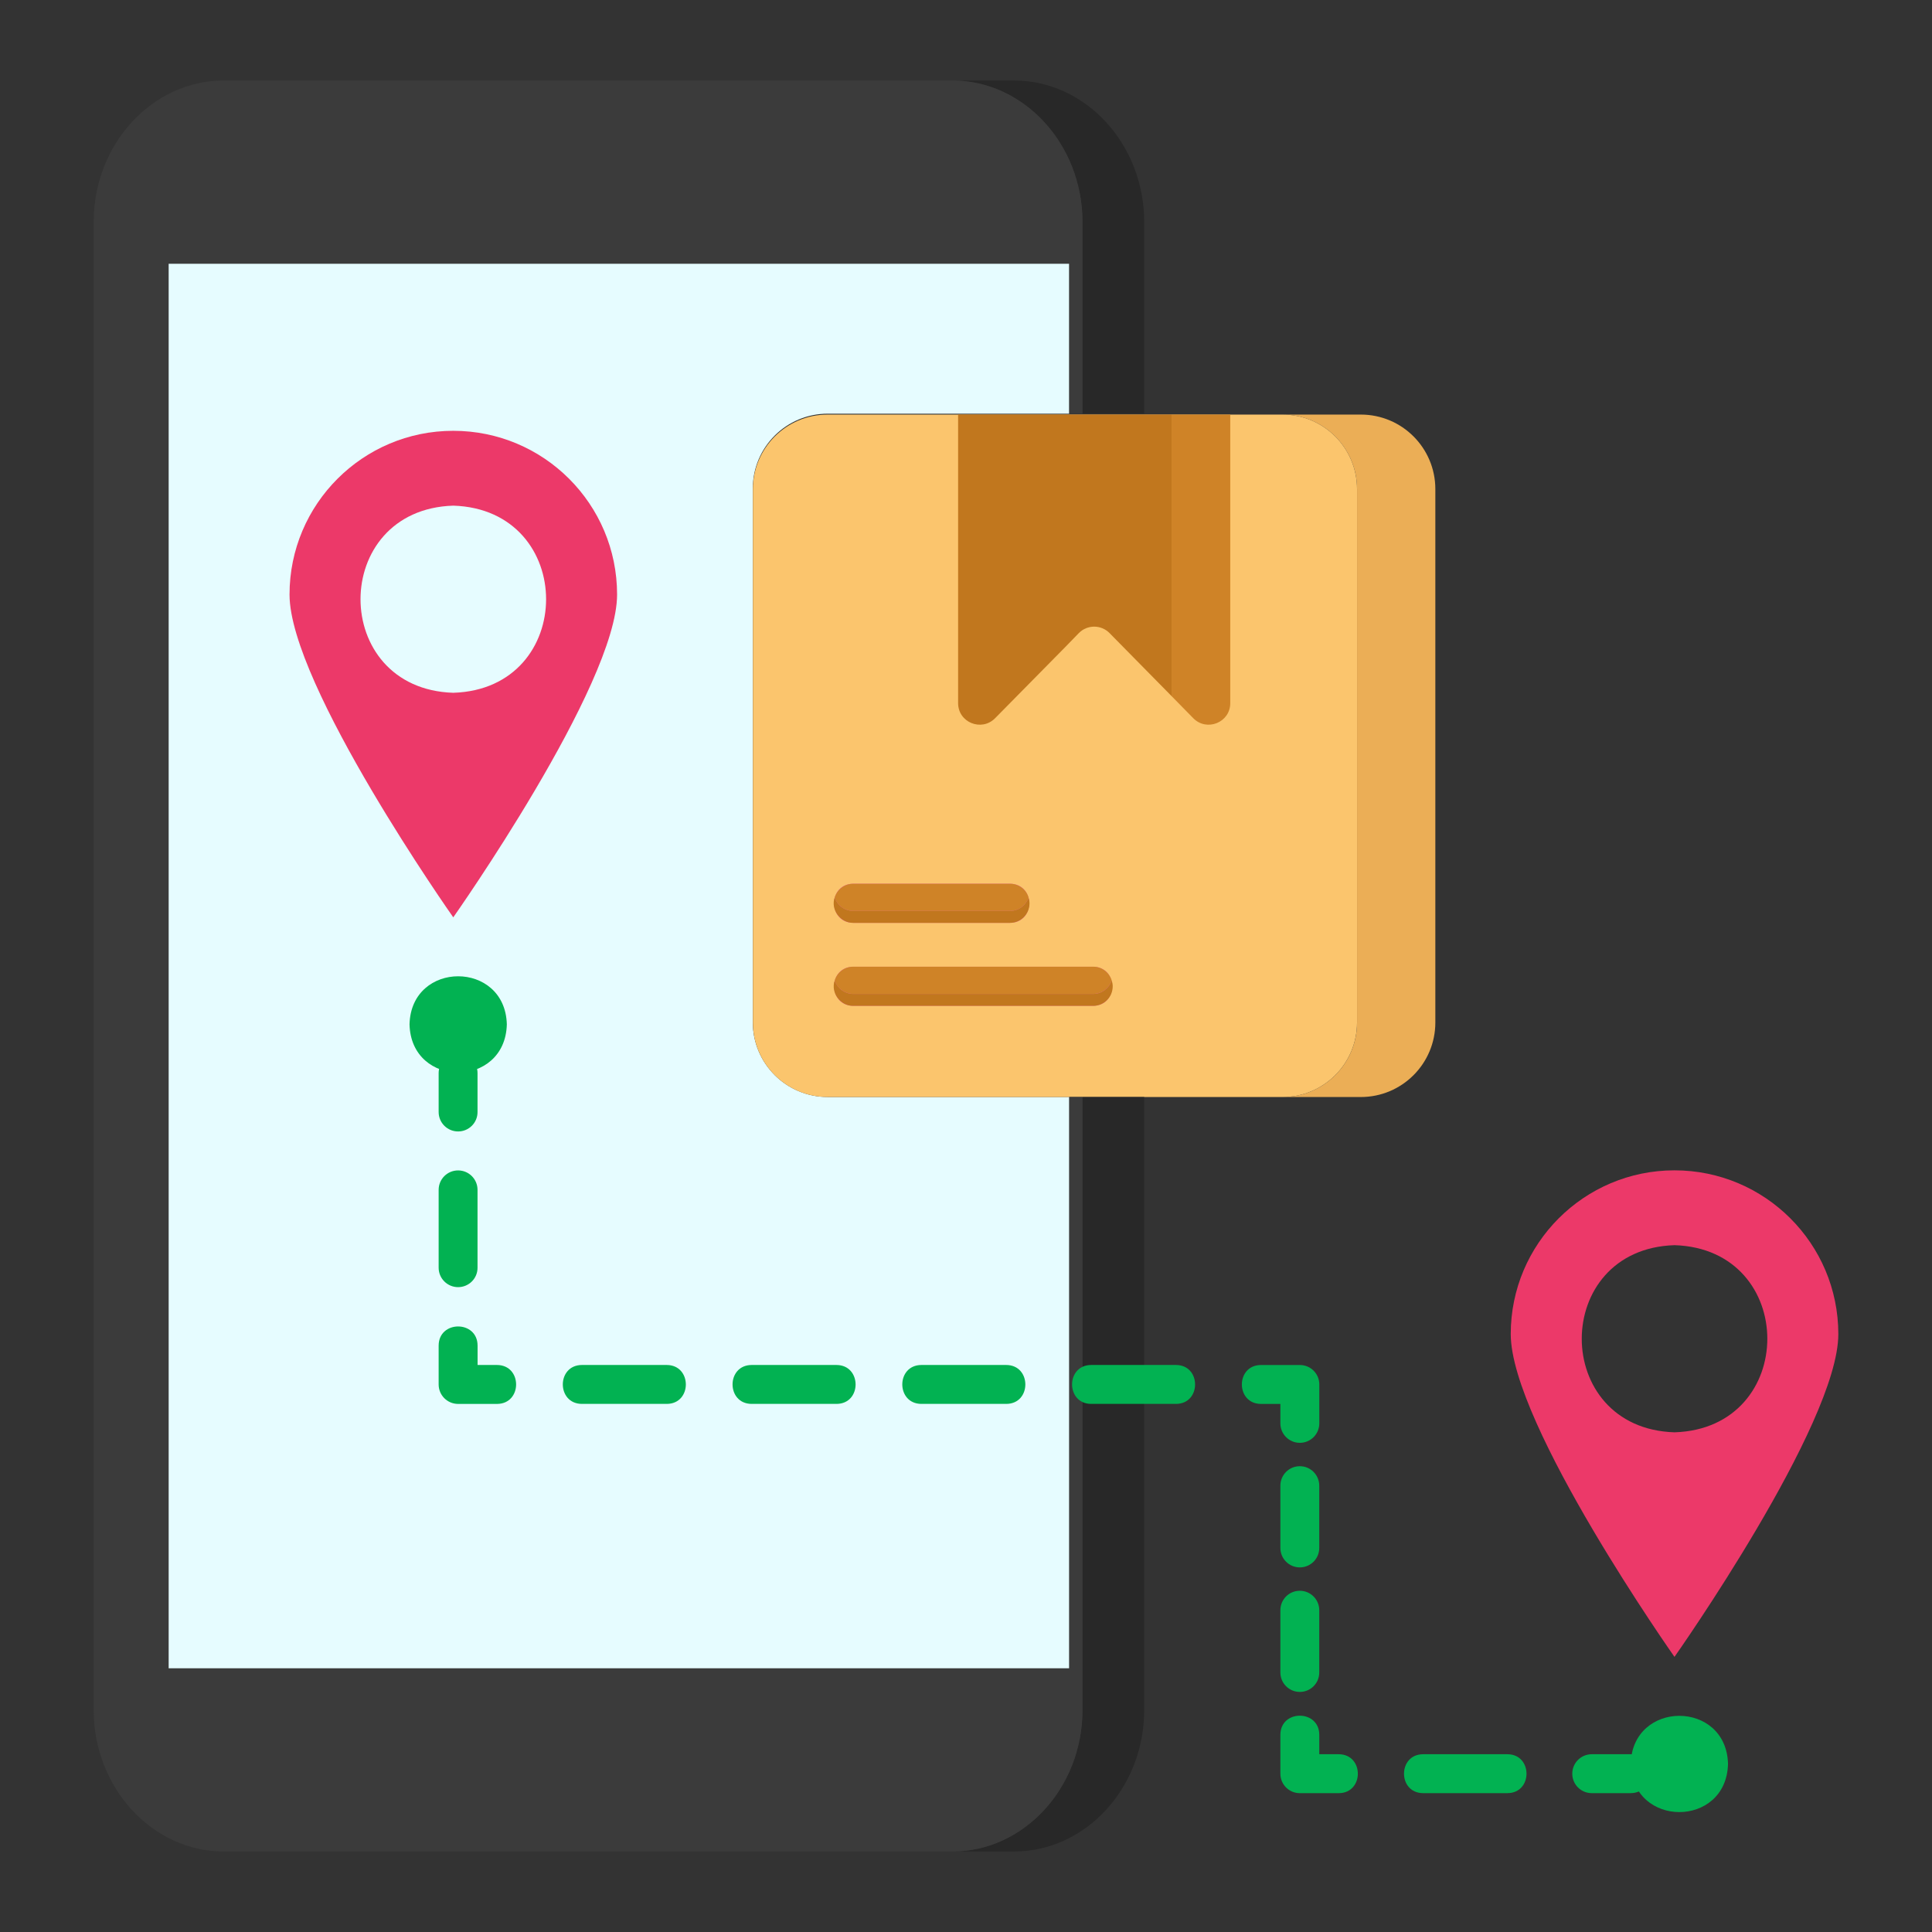 <svg width="72" height="72" viewBox="0 0 72 72" fill="none" xmlns="http://www.w3.org/2000/svg">
<rect x="0" y="0" width="72" height="72" fill="#333333" stroke="none"/>
<path d="M28.055 18.202V38.097C28.055 39.634 29.303 40.882 30.848 40.882H39.849V62.175H6.282V9.826H39.847V15.417H30.847C29.302 15.417 28.055 16.665 28.055 18.202Z" fill="#E6FCFF"/>
<path d="M53.491 18.228V38.105C53.491 39.636 52.251 40.883 50.712 40.883H47.795C49.334 40.883 50.574 39.637 50.574 38.105V18.228C50.574 16.698 49.334 15.45 47.795 15.45H50.712C52.251 15.45 53.491 16.696 53.491 18.228Z" fill="#EBAE56"/>
<path d="M50.573 18.228V38.105C50.573 39.636 49.333 40.883 47.795 40.883H30.843C29.304 40.883 28.058 39.637 28.058 38.105V18.228C28.058 16.698 29.304 15.45 30.843 15.45H47.795C49.333 15.45 50.573 16.696 50.573 18.228Z" fill="#FBC56D"/>
<path d="M45.848 15.45V26.204C45.848 26.926 44.973 27.276 44.47 26.766L43.661 25.941V15.45H45.848Z" fill="#CF8327"/>
<path d="M43.661 15.45V25.941L41.35 23.594C41.036 23.273 40.519 23.273 40.204 23.594L39.687 24.126L37.084 26.766C36.581 27.276 35.706 26.926 35.706 26.204V15.45H43.661Z" fill="#C1771E"/>
<path d="M37.64 34.392H31.797C30.846 34.389 30.842 32.938 31.797 32.934H37.64C38.593 32.938 38.595 34.389 37.64 34.392Z" fill="#EA6A95"/>
<path d="M40.735 37.485H31.799C30.848 37.481 30.843 36.031 31.799 36.027H40.735C41.685 36.031 41.69 37.481 40.735 37.485Z" fill="#EA6A95"/>
<path d="M38.367 33.663C38.367 34.064 38.046 34.392 37.639 34.392H31.798C31.317 34.399 30.947 33.898 31.106 33.444C31.2 33.736 31.477 33.948 31.798 33.948H37.639C37.967 33.948 38.236 33.737 38.331 33.444C38.352 33.51 38.367 33.59 38.367 33.663Z" fill="#C1771E"/>
<path d="M41.467 36.756C41.467 37.165 41.138 37.485 40.738 37.485H31.8C31.319 37.495 30.948 36.997 31.107 36.537C31.202 36.828 31.479 37.041 31.8 37.041H40.738C41.059 37.041 41.336 36.83 41.43 36.537C41.452 36.603 41.467 36.682 41.467 36.756Z" fill="#C1771E"/>
<path d="M38.331 33.445C38.237 33.736 37.967 33.948 37.639 33.948H31.799C31.478 33.948 31.201 33.737 31.106 33.445C31.201 33.146 31.471 32.935 31.799 32.935H37.639C37.968 32.935 38.245 33.146 38.331 33.445Z" fill="#CF8327"/>
<path d="M41.43 36.536C41.335 36.827 41.059 37.039 40.737 37.039H31.799C31.478 37.039 31.201 36.828 31.107 36.536C31.201 36.237 31.472 36.026 31.799 36.026H40.737C41.065 36.025 41.335 36.237 41.43 36.536Z" fill="#CF8327"/>
<path d="M42.641 8.272V15.416H40.341V8.272C40.341 5.372 38.158 3 35.489 3H37.789C40.458 3 42.641 5.372 42.641 8.272Z" fill="#282828"/>
<path d="M42.641 40.882V63.728C42.641 66.629 40.458 69 37.789 69H35.489C38.158 69 40.341 66.628 40.341 63.728V40.882H42.641Z" fill="#282828"/>
<path d="M39.848 15.417V9.825H6.282V62.176H39.848V40.881H40.341V63.728C40.341 66.629 38.157 69 35.489 69H8.342C5.674 69 3.491 66.628 3.491 63.728V8.272C3.489 5.372 5.673 3 8.342 3H35.489C38.157 3 40.341 5.372 40.341 8.272V15.416H39.848V15.417Z" fill="#3B3B3B"/>
<path d="M16.892 16.055C13.523 16.055 10.79 18.788 10.79 22.157C10.79 25.526 16.892 34.187 16.892 34.187C16.892 34.187 22.997 25.526 22.997 22.157C22.997 18.788 20.264 16.055 16.892 16.055ZM16.892 25.818C12.283 25.674 12.284 18.988 16.892 18.844C21.505 18.988 21.504 25.677 16.892 25.818Z" fill="#EC3969"/>
<path d="M62.403 43.615C59.035 43.615 56.301 46.349 56.301 49.717C56.301 53.086 62.403 61.747 62.403 61.747C62.403 61.747 68.509 53.086 68.509 49.717C68.509 46.349 65.775 43.615 62.403 43.615ZM62.403 53.378C57.795 53.235 57.796 46.548 62.403 46.404C67.017 46.547 67.016 53.236 62.403 53.378Z" fill="#EC3969"/>
<path d="M17.072 42.166C16.671 42.166 16.347 41.842 16.347 41.442V39.991C16.347 39.59 16.672 39.266 17.072 39.266C17.473 39.266 17.796 39.591 17.796 39.991V41.442C17.798 41.842 17.473 42.166 17.072 42.166Z" fill="#02B252"/>
<path d="M17.072 47.968C16.671 47.968 16.347 47.644 16.347 47.244V44.342C16.347 43.941 16.672 43.618 17.072 43.618C17.473 43.618 17.796 43.943 17.796 44.342V47.244C17.798 47.645 17.473 47.968 17.072 47.968Z" fill="#02B252"/>
<path d="M18.522 52.32H17.072C16.671 52.32 16.347 51.995 16.347 51.595V50.145C16.351 49.196 17.794 49.196 17.798 50.145V50.869H18.522C19.471 50.873 19.471 52.316 18.522 52.32Z" fill="#02B252"/>
<path d="M43.827 52.319H40.664C39.717 52.316 39.715 50.873 40.664 50.869H43.827C44.774 50.873 44.775 52.316 43.827 52.319ZM37.5 52.319H34.337C33.39 52.316 33.388 50.873 34.337 50.869H37.5C38.448 50.873 38.45 52.316 37.5 52.319ZM31.174 52.319H28.011C27.064 52.316 27.063 50.873 28.011 50.869H31.174C32.121 50.873 32.124 52.316 31.174 52.319ZM24.848 52.319H21.686C20.738 52.316 20.737 50.873 21.686 50.869H24.848C25.796 50.873 25.797 52.316 24.848 52.319Z" fill="#02B252"/>
<path d="M48.441 53.77C48.04 53.77 47.716 53.445 47.716 53.045V52.32H46.992C46.044 52.316 46.043 50.873 46.992 50.87H48.442C48.844 50.87 49.167 51.194 49.167 51.594V53.045C49.167 53.445 48.842 53.77 48.441 53.77Z" fill="#02B252"/>
<path d="M48.44 63.053C48.039 63.053 47.716 62.728 47.716 62.328V60.008C47.716 59.606 48.04 59.283 48.44 59.283C48.84 59.283 49.165 59.608 49.165 60.008V62.328C49.166 62.729 48.842 63.053 48.44 63.053ZM48.44 58.412C48.039 58.412 47.716 58.087 47.716 57.687V55.366C47.716 54.965 48.04 54.641 48.44 54.641C48.84 54.641 49.165 54.966 49.165 55.366V57.687C49.166 58.087 48.842 58.412 48.44 58.412Z" fill="#02B252"/>
<path d="M49.891 66.826H48.44C48.039 66.826 47.716 66.501 47.716 66.101V64.65C47.719 63.702 49.162 63.702 49.166 64.65V65.375H49.891C50.84 65.379 50.84 66.822 49.891 66.826Z" fill="#02B252"/>
<path d="M56.178 66.825H53.034C52.087 66.821 52.086 65.379 53.034 65.375H56.178C57.125 65.379 57.126 66.821 56.178 66.825Z" fill="#02B252"/>
<path d="M60.769 66.825H59.319C58.917 66.825 58.594 66.5 58.594 66.1C58.594 65.699 58.919 65.375 59.319 65.375H60.769C61.718 65.378 61.718 66.821 60.769 66.825Z" fill="#02B252"/>
<path d="M18.888 38.176C18.827 40.568 15.321 40.568 15.262 38.176C15.321 35.785 18.827 35.786 18.888 38.176Z" fill="#02B252"/>
<path d="M64.398 65.737C64.337 68.129 60.831 68.129 60.772 65.737C60.832 63.346 64.338 63.347 64.398 65.737Z" fill="#02B252"/>
</svg>
